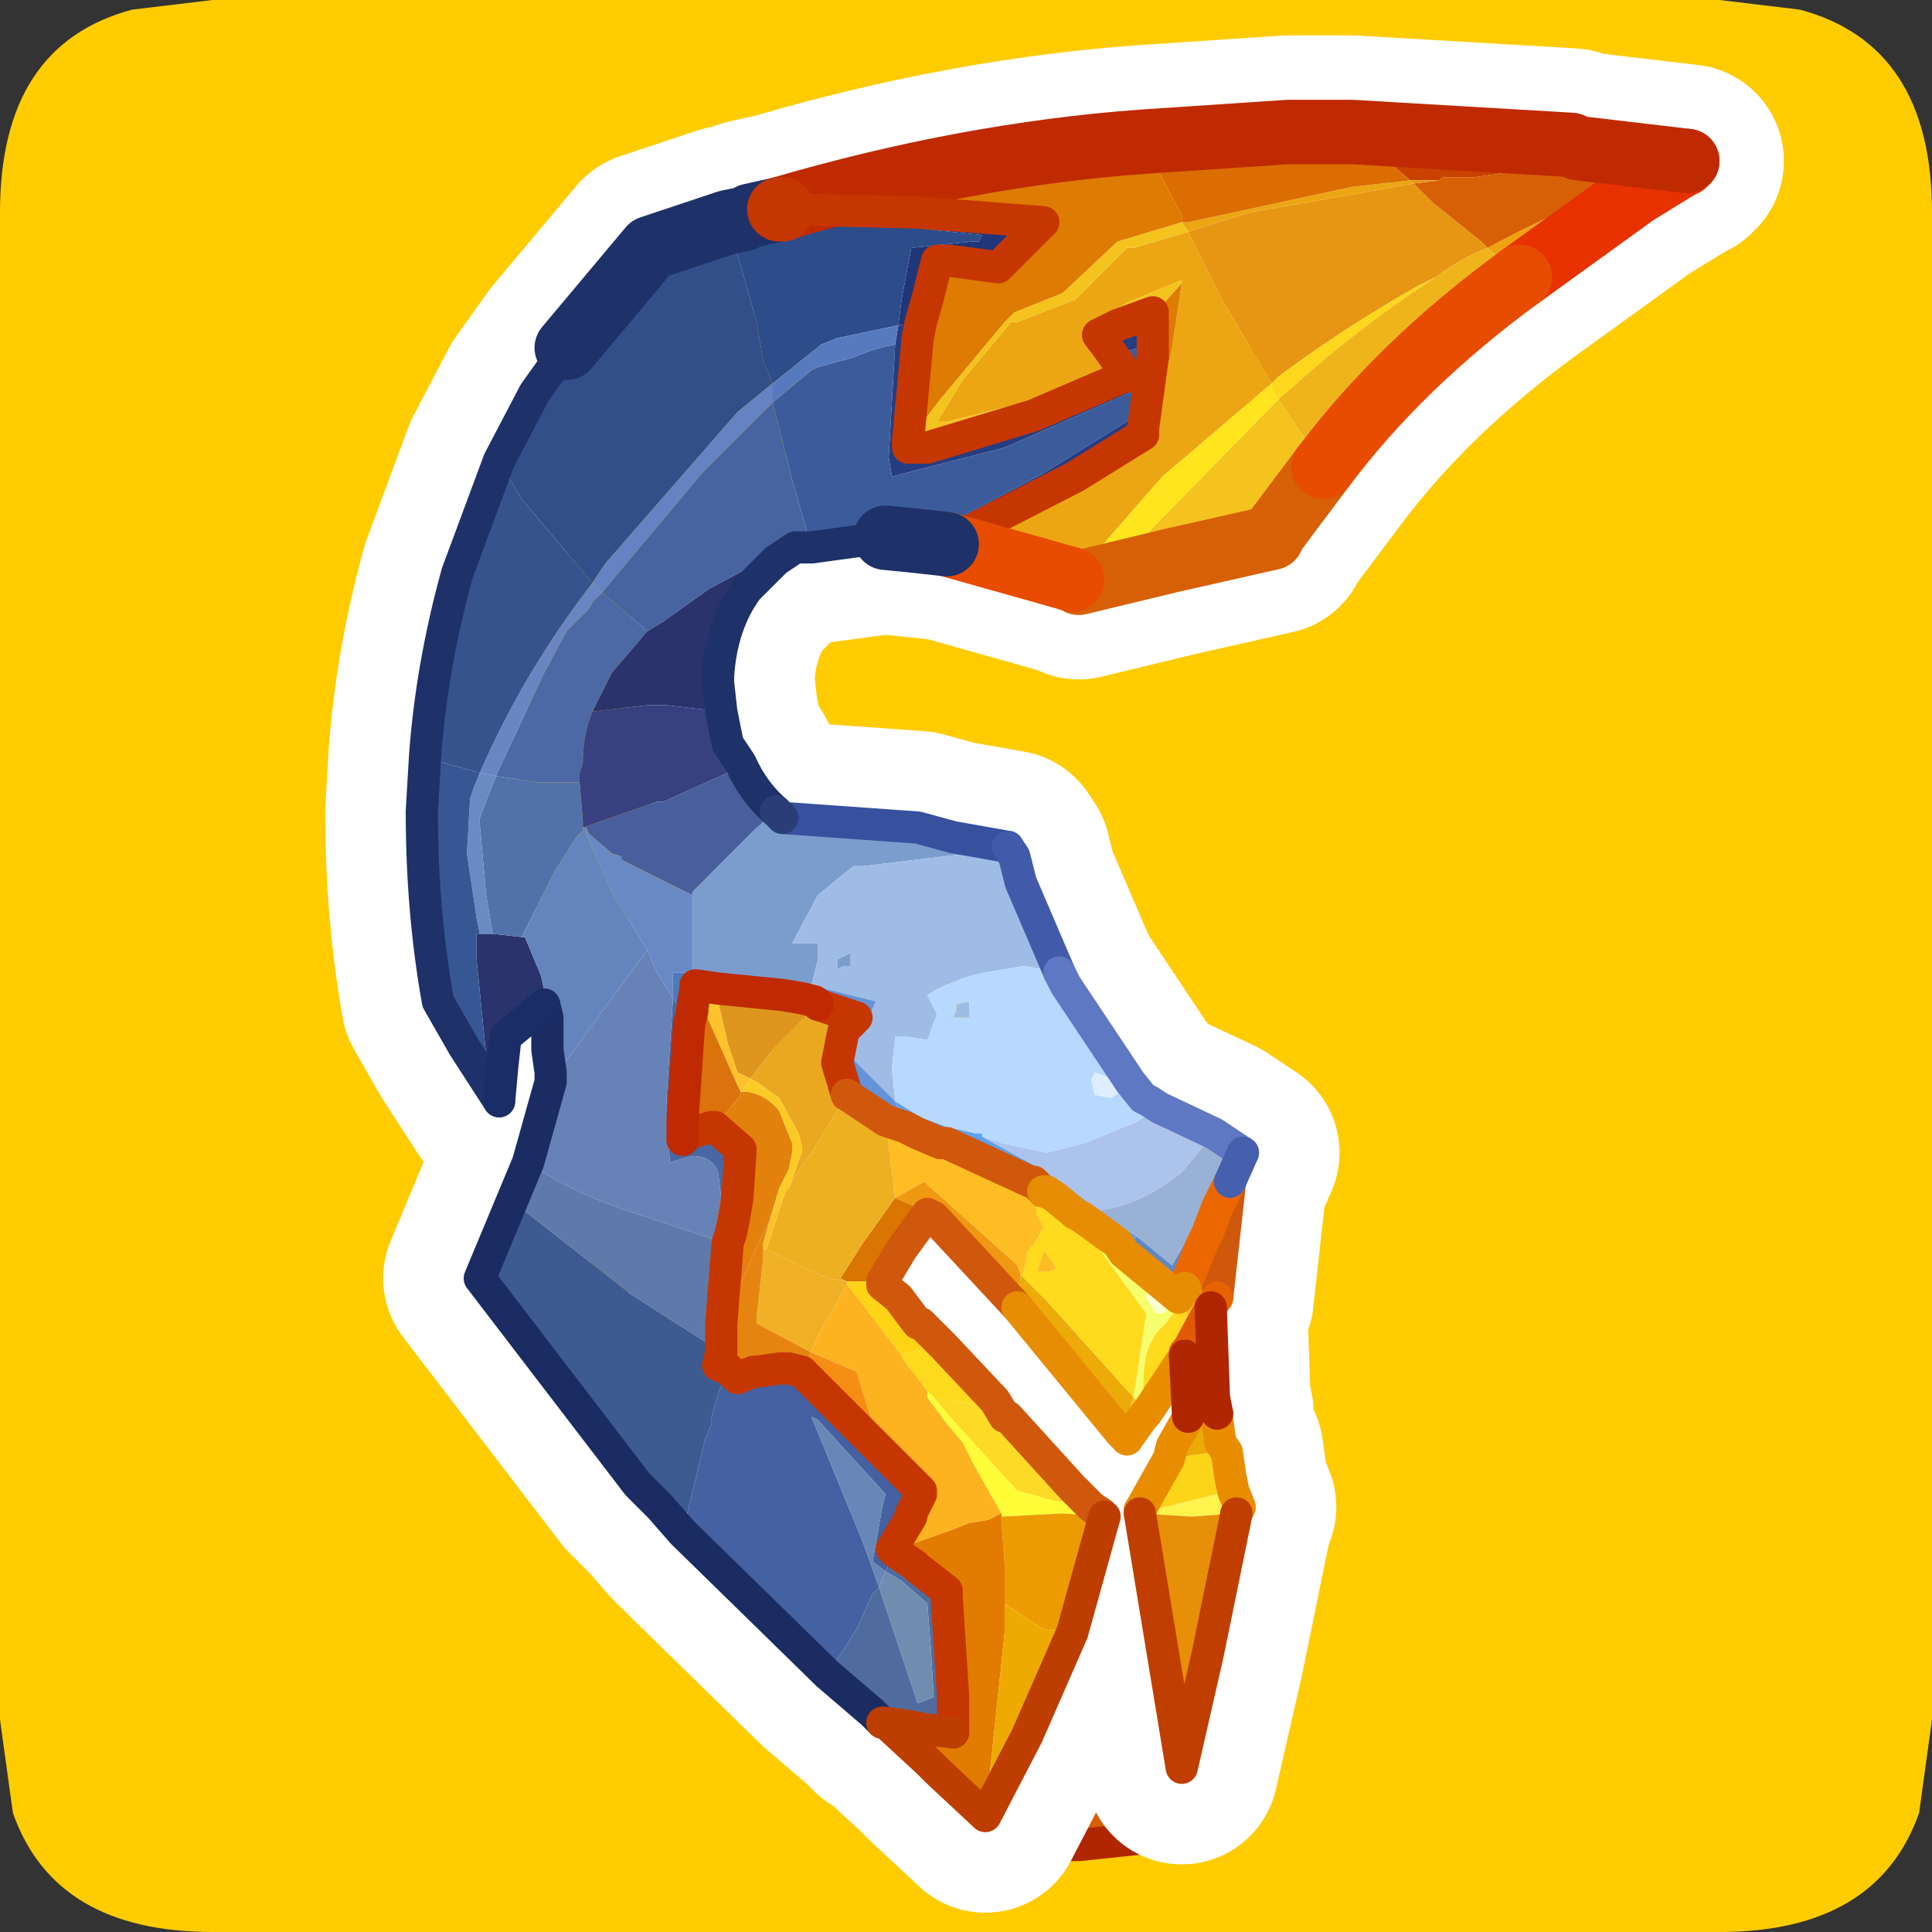<?xml version="1.0" encoding="UTF-8" standalone="no"?>
<svg xmlns:ffdec="https://www.free-decompiler.com/flash" xmlns:xlink="http://www.w3.org/1999/xlink" ffdec:objectType="frame" height="30.0px" width="30.0px" xmlns="http://www.w3.org/2000/svg">
  <rect width="100%" height="100%" fill="#333333" stroke="none"/>
  <g transform="matrix(1.0, 0.0, 0.0, 1.0, 0.0, 0.0)">
    <use ffdec:characterId="1" height="30.0" transform="matrix(1.0, 0.0, 0.0, 1.0, 0.0, 0.0)" width="30.0" xlink:href="#shape0"/>
  </g>
  <defs>
    <g id="shape0" transform="matrix(1.0, 0.0, 0.0, 1.0, 0.0, 0.0)">
      <path d="M0.0 0.0 L30.0 0.0 30.0 30.0 0.0 30.0 0.0 0.0" fill="#33cc66" fill-opacity="0.0" fill-rule="evenodd" stroke="none"/>
      <path d="M27.95 0.15 Q30.0 0.7 30.0 3.3 L30.0 26.7 29.8 28.15 Q29.15 30.0 26.7 30.0 L3.3 30.0 Q0.85 30.0 0.2 28.15 L0.0 26.7 0.0 3.3 Q0.0 0.7 2.05 0.15 L3.3 0.0 26.7 0.0 27.95 0.15" fill="#ffcc00" fill-rule="evenodd" stroke="none"/>
      <path d="M13.0 21.85 L13.0 21.75 12.35 17.8 14.7 17.9 18.35 18.0 18.5 21.3 18.65 23.35 18.15 22.3 17.95 22.5 17.65 22.9 16.45 22.0 14.65 19.95 13.8 20.75 13.0 21.85" fill="#15051c" fill-rule="evenodd" stroke="none"/>
      <path d="M13.0 21.85 L13.8 20.75 14.65 19.95 16.45 22.0 17.65 22.9 17.95 22.5 18.15 22.3 18.65 23.35 18.65 24.0 17.15 24.2 13.75 24.5 13.45 24.5 13.0 21.85" fill="#291141" fill-rule="evenodd" stroke="none"/>
      <path d="M18.7 24.4 L19.0 24.85 19.05 25.0 19.3 25.9 19.3 26.1 19.2 26.3 18.85 26.7 18.05 27.25 18.0 27.1 17.85 26.85 17.75 26.65 17.65 26.5 18.15 26.3 18.5 25.95 18.55 25.75 18.5 25.2 18.4 24.85 18.1 24.25 18.55 24.25 18.7 24.4 M12.4 25.7 L12.25 24.7 13.55 25.7 13.65 25.75 14.25 26.05 16.3 26.6 16.6 26.65 16.4 27.0 16.25 27.45 Q14.8 27.35 13.45 26.5 L12.4 25.7" fill="#de8600" fill-rule="evenodd" stroke="none"/>
      <path d="M18.65 24.0 L18.7 24.4 18.55 24.25 18.1 24.25 18.4 24.85 18.5 25.2 17.05 25.55 16.05 25.8 14.25 26.05 13.65 25.75 13.45 24.5 13.75 24.5 17.15 24.2 18.65 24.0" fill="#37274b" fill-rule="evenodd" stroke="none"/>
      <path d="M18.5 25.2 L18.55 25.75 18.5 25.95 18.15 26.3 17.65 26.5 17.55 26.55 16.95 26.6 16.65 26.65 16.6 26.65 16.3 26.6 14.25 26.05 16.05 25.8 17.05 25.55 18.5 25.2" fill="#33355c" fill-rule="evenodd" stroke="none"/>
      <path d="M19.3 26.1 L19.3 26.55 19.3 26.65 19.25 27.25 19.25 27.3 19.1 27.8 18.4 28.35 17.9 28.5 17.85 28.5 17.7 28.55 17.9 27.75 18.0 27.25 18.05 27.25 18.85 26.7 19.2 26.3 19.3 26.1 M16.55 28.65 L16.5 28.65 16.1 28.65 Q14.85 28.55 13.6 27.75 L13.1 27.4 12.6 27.0 12.45 26.1 12.4 25.7 13.45 26.5 Q14.8 27.35 16.25 27.45 L16.35 27.45 16.45 28.0 16.55 28.65" fill="#cd4e00" fill-rule="evenodd" stroke="none"/>
      <path d="M17.65 26.5 L17.75 26.65 17.85 26.85 18.0 27.1 18.05 27.25 18.0 27.25 17.95 27.25 17.9 27.3 16.6 27.45 16.35 27.45 16.25 27.45 16.4 27.0 16.6 26.65 16.65 26.65 16.95 26.6 17.55 26.55 17.65 26.5" fill="#e9aa0c" fill-rule="evenodd" stroke="none"/>
      <path d="M17.7 28.55 L16.75 28.65 16.6 28.65 16.55 28.65 16.45 28.0 16.35 27.45 16.6 27.45 17.9 27.3 17.95 27.25 18.0 27.25 17.9 27.75 17.7 28.55" fill="#d75e00" fill-rule="evenodd" stroke="none"/>
      <path d="M18.65 23.35 L18.5 21.3 18.35 18.0 14.7 17.9 12.35 17.8 13.0 21.75 13.0 21.85 13.45 24.5 13.65 25.75 13.55 25.7 12.25 24.7 12.4 25.7 12.45 26.1 12.6 27.0 13.1 27.4 13.6 27.75 Q14.85 28.55 16.1 28.65 L16.5 28.65 16.55 28.65 16.6 28.65 16.75 28.65 17.7 28.55 17.85 28.5 17.9 28.5 18.4 28.35 19.1 27.8 19.25 27.3 19.25 27.25 19.3 26.65 19.3 26.55 19.3 26.1 19.3 25.9 19.05 25.0 19.0 24.85 18.7 24.4 18.65 24.0 18.65 23.35 M18.5 25.2 L18.4 24.85 18.1 24.25 18.55 24.25 18.7 24.4 M18.5 25.2 L18.55 25.75 18.5 25.95 18.15 26.3 17.65 26.5 17.55 26.55 16.95 26.6 16.65 26.65 16.6 26.65 16.3 26.6 14.25 26.05 13.65 25.75" fill="none" stroke="#af2600" stroke-linecap="round" stroke-linejoin="round" stroke-width="0.5"/>
      <path d="M26.2 2.5 L24.5 2.3 24.4 2.25 21.0 2.05 20.0 2.05 17.75 2.2 Q15.0 2.4 12.1 3.25 L12.2 3.25 14.25 3.3 16.2 3.45 15.5 4.15 14.75 4.05 14.55 4.05 14.4 4.65 14.3 5.0 14.25 5.25 14.1 6.85 14.1 6.95 14.4 6.95 16.05 6.45 17.45 5.85 17.5 5.85 17.45 5.75 17.2 5.4 17.05 5.2 17.35 5.05 17.9 4.85 17.9 4.9 17.9 5.25 17.9 5.55 17.75 6.65 17.75 6.75 16.7 7.4 14.85 8.35 14.7 8.45 16.3 8.9 16.65 9.0 16.75 9.05 18.2 8.7 19.75 8.35 19.8 8.25 20.55 7.25 Q21.75 5.65 23.6 4.3 L25.4 3.0 26.05 2.6 26.15 2.55 26.2 2.5 M12.1 3.25 L11.65 3.35 11.55 3.4 11.3 3.45 10.1 3.85 8.8 5.4 8.3 6.1 7.75 7.15 7.1 8.9 Q6.7 10.35 6.6 11.75 L6.55 12.6 Q6.55 14.15 6.8 15.55 L7.2 16.25 7.75 17.1 7.8 16.55 7.85 16.1 8.45 15.6 8.5 15.8 8.5 16.3 8.55 16.65 8.55 16.8 8.2 18.05 7.95 18.65 7.45 19.85 9.9 23.05 10.25 23.4 10.6 23.8 12.85 26.0 13.55 26.6 13.7 26.75 13.75 26.75 14.1 26.8 14.35 26.85 14.8 26.9 14.8 26.35 14.7 24.8 14.7 24.7 14.25 24.35 14.2 24.3 13.9 24.1 13.85 24.05 14.15 23.55 14.15 23.5 14.3 23.2 14.3 23.15 13.7 22.55 13.55 22.4 13.35 22.2 13.15 22.0 12.45 21.3 12.25 21.25 12.1 21.25 11.75 21.3 11.7 21.3 11.45 21.4 11.3 21.25 11.15 21.2 11.2 21.0 11.2 20.55 11.3 19.3 11.35 19.15 11.4 18.9 11.45 18.6 11.5 17.85 11.1 17.5 11.05 17.5 10.7 17.6 10.6 17.7 10.6 17.35 10.7 15.9 10.75 15.7 10.75 15.65 10.8 15.35 10.8 15.3 11.15 15.35 12.15 15.45 12.45 15.5 12.65 15.55 12.7 15.6 13.3 15.8 13.1 16.0 13.0 16.5 13.15 17.0 13.75 17.4 14.05 17.5 14.25 17.6 14.6 17.75 14.7 17.75 16.0 18.35 16.05 18.35 16.2 18.5 16.25 18.5 16.4 18.6 16.7 18.85 16.8 18.9 17.35 19.3 17.45 19.45 18.3 20.15 18.4 20.0 18.45 19.85 18.65 19.35 18.75 19.15 18.9 18.75 19.1 18.35 19.3 17.9 18.85 17.6 18.0 17.2 17.85 17.1 17.75 17.05 17.55 16.8 16.55 15.3 16.45 15.1 15.85 13.7 15.75 13.3 15.65 13.15 14.8 13.0 14.25 12.85 12.15 12.7 12.05 12.6 Q11.7 12.3 11.5 11.85 L11.3 11.55 11.2 11.05 11.15 10.6 11.15 10.5 Q11.2 9.7 11.6 9.15 L12.05 8.7 12.35 8.5 12.45 8.5 12.5 8.5 12.6 8.5 13.7 8.35 13.75 8.35 14.25 8.4 14.7 8.45 M19.1 18.35 L18.9 20.15 18.8 20.3 18.85 21.7 18.9 21.95 18.9 22.05 18.95 22.4 19.05 22.55 19.1 22.9 19.15 23.15 19.25 23.4 19.2 23.5 18.75 25.7 18.35 27.45 17.7 23.5 17.7 23.45 18.15 22.65 18.2 22.45 18.4 22.1 18.45 22.0 18.4 21.05 17.8 21.95 17.75 22.0 17.5 22.35 17.4 22.25 15.8 20.3 14.5 18.9 14.4 18.85 14.0 19.4 13.7 19.9 13.7 19.95 13.95 20.15 14.25 20.55 14.3 20.55 14.65 20.9 15.45 21.75 15.6 22.0 15.65 22.0 16.65 23.1 16.95 23.4 17.1 23.5 17.15 23.55 16.65 25.35 15.95 26.95 15.3 28.2 14.55 27.5 14.4 27.35 13.75 26.75 M18.4 21.05 L18.4 21.0 18.45 20.95 18.75 20.4 18.8 20.3" fill="none" stroke="#ffffff" stroke-linecap="round" stroke-linejoin="round" stroke-width="3.0"/>
      <path d="M24.9 2.6 L26.15 2.55 26.05 2.6 25.25 2.9 25.05 2.7 24.9 2.6" fill="#d6430f" fill-rule="evenodd" stroke="none"/>
      <path d="M26.2 2.5 L26.15 2.55 24.9 2.6 24.85 2.55 24.5 2.3 26.2 2.5" fill="#c62b00" fill-rule="evenodd" stroke="none"/>
      <path d="M22.35 2.8 L22.4 2.75 22.75 2.75 22.9 2.75 23.6 2.65 24.9 2.6 25.05 2.7 25.25 2.9 Q24.2 3.25 23.1 3.85 L23.0 3.75 22.25 3.15 21.95 2.85 22.35 2.8" fill="#d76006" fill-rule="evenodd" stroke="none"/>
      <path d="M24.5 2.3 L24.85 2.55 24.9 2.6 23.6 2.65 22.9 2.75 22.75 2.75 22.4 2.75 22.35 2.8 21.9 2.8 21.0 2.05 24.4 2.25 24.5 2.3" fill="#c94200" fill-rule="evenodd" stroke="none"/>
      <path d="M22.35 2.8 L21.95 2.85 22.25 3.15 23.0 3.75 23.1 3.85 Q22.7 4.0 22.3 4.3 L22.0 4.45 Q20.85 5.1 19.85 5.85 L19.75 5.95 19.0 4.7 18.65 4.0 18.45 3.6 18.6 3.55 19.4 3.3 21.95 2.85 21.9 2.8 22.35 2.8" fill="#e79613" fill-rule="evenodd" stroke="none"/>
      <path d="M16.65 9.0 L16.3 8.9 14.7 8.45 14.85 8.35 16.7 7.4 17.75 6.75 17.75 6.7 18.05 6.05 18.2 5.4 18.35 4.4 18.35 4.35 17.5 4.7 16.85 5.1 17.35 5.7 17.4 5.75 16.5 6.1 14.7 6.55 14.55 6.55 14.95 5.9 15.7 5.0 15.8 5.0 16.7 4.65 17.35 4.0 17.5 3.85 17.6 3.85 18.45 3.6 18.35 3.45 18.45 3.45 21.0 2.9 21.9 2.8 21.95 2.85 19.4 3.3 18.6 3.55 18.45 3.6 18.65 4.0 19.0 4.7 19.75 5.95 18.05 7.4 16.65 9.0" fill="#eca613" fill-rule="evenodd" stroke="none"/>
      <path d="M19.75 5.95 L19.85 5.85 Q20.85 5.1 22.0 4.45 L22.3 4.3 Q21.45 4.85 20.6 5.55 L19.85 6.2 19.75 6.05 19.75 5.95" fill="#ffd71c" fill-rule="evenodd" stroke="none"/>
      <path d="M17.75 2.2 L20.0 2.05 21.0 2.05 21.9 2.8 21.0 2.9 18.45 3.45 18.35 3.45 18.35 3.35 17.75 2.2" fill="#db6d02" fill-rule="evenodd" stroke="none"/>
      <path d="M25.4 3.0 L23.6 4.3 23.1 3.85 Q24.2 3.25 25.25 2.9 L25.4 3.0" fill="#eea20f" fill-rule="evenodd" stroke="none"/>
      <path d="M26.05 2.6 L25.4 3.0 25.25 2.9 26.05 2.6" fill="#ee890f" fill-rule="evenodd" stroke="none"/>
      <path d="M23.6 4.3 Q21.75 5.65 20.55 7.25 L19.85 6.2 20.6 5.55 Q21.45 4.85 22.3 4.3 22.7 4.0 23.1 3.85 L23.6 4.3" fill="#efb41a" fill-rule="evenodd" stroke="none"/>
      <path d="M20.55 7.25 L19.8 8.25 19.1 8.35 17.9 8.45 17.65 8.45 19.85 6.2 20.55 7.25 M14.1 6.85 L14.6 6.2 15.6 5.0 15.75 4.85 16.5 4.55 17.35 3.75 18.35 3.45 18.45 3.6 17.6 3.85 17.5 3.85 17.35 4.0 16.7 4.65 15.8 5.0 15.7 5.0 14.95 5.9 14.55 6.55 14.7 6.55 16.5 6.1 17.4 5.75 17.35 5.7 16.85 5.1 17.5 4.7 18.35 4.35 18.35 4.4 17.9 4.9 17.9 4.85 17.35 5.05 17.05 5.2 17.2 5.4 17.45 5.75 17.5 5.85 17.45 5.85 16.05 6.45 14.4 6.95 14.1 6.95 14.1 6.85" fill="#f4c31e" fill-rule="evenodd" stroke="none"/>
      <path d="M12.1 3.25 Q15.0 2.4 17.75 2.2 L18.35 3.35 18.35 3.45 17.35 3.75 16.5 4.55 15.75 4.85 15.6 5.0 14.6 6.2 14.1 6.85 14.25 5.25 14.3 5.0 14.4 4.65 14.55 4.05 14.75 4.05 15.5 4.15 16.2 3.45 14.25 3.3 12.2 3.25 12.15 3.25 12.1 3.25 M17.9 4.9 L18.35 4.4 18.2 5.4 18.05 6.05 17.75 6.7 17.75 6.65 17.9 5.55 17.9 5.25 17.9 4.9" fill="#de7b02" fill-rule="evenodd" stroke="none"/>
      <path d="M11.65 3.35 L12.1 3.25 12.15 3.25 12.2 3.25 14.25 3.3 16.2 3.45 15.5 4.15 14.75 4.05 14.55 4.05 14.4 4.65 14.3 5.0 13.95 5.05 14.0 4.65 14.15 3.85 15.1 3.75 15.2 3.75 15.25 3.65 14.3 3.55 13.15 3.45 11.8 3.35 11.65 3.35" fill="#203679" fill-rule="evenodd" stroke="none"/>
      <path d="M14.7 8.45 L14.25 8.4 14.4 8.3 16.2 7.35 17.65 6.45 17.7 5.55 17.7 5.4 17.5 5.45 17.55 5.75 17.65 6.05 15.6 6.95 13.85 7.4 13.8 7.1 13.9 5.35 13.95 5.05 14.3 5.0 14.25 5.25 14.1 6.85 14.1 6.95 14.4 6.95 16.05 6.45 17.45 5.85 17.5 5.85 17.45 5.75 17.2 5.4 17.05 5.2 17.35 5.05 17.9 4.85 17.9 4.9 17.9 5.25 17.9 5.55 17.75 6.65 17.75 6.7 17.75 6.75 16.7 7.4 14.85 8.35 14.7 8.45" fill="#263d83" fill-rule="evenodd" stroke="none"/>
      <path d="M19.8 8.25 L19.75 8.35 18.2 8.7 16.75 9.05 16.65 9.0 18.05 7.4 19.75 5.95 19.75 6.05 19.85 6.2 17.65 8.45 17.9 8.45 19.1 8.35 19.8 8.25" fill="#ffe41e" fill-rule="evenodd" stroke="none"/>
      <path d="M14.25 8.4 L13.75 8.35 13.7 8.35 12.6 8.5 12.3 7.45 12.0 6.25 12.6 5.75 12.7 5.7 13.25 5.55 Q13.6 5.4 13.9 5.35 L13.8 7.1 13.85 7.4 15.6 6.95 17.65 6.05 17.55 5.75 17.5 5.45 17.7 5.4 17.7 5.55 17.65 6.45 16.2 7.35 14.4 8.3 14.25 8.4" fill="#3c5b9a" fill-rule="evenodd" stroke="none"/>
      <path d="M11.3 3.45 L11.55 3.4 11.65 3.35 11.8 3.35 13.15 3.45 14.3 3.55 15.25 3.65 15.2 3.75 15.1 3.75 14.15 3.85 14.0 4.65 13.95 5.05 13.0 5.25 12.75 5.35 12.0 5.95 11.85 5.6 11.75 5.0 11.35 3.6 11.3 3.45" fill="#2d4c8a" fill-rule="evenodd" stroke="none"/>
      <path d="M7.75 7.15 L8.3 6.1 8.8 5.4 10.1 3.85 11.3 3.45 11.35 3.6 11.75 5.0 11.85 5.6 12.0 5.95 11.45 6.4 9.4 8.75 9.2 9.05 8.1 7.75 7.75 7.15" fill="#324f8a" fill-rule="evenodd" stroke="none"/>
      <path d="M9.35 9.2 L9.2 9.35 9.15 9.45 8.8 9.8 8.45 10.45 7.7 12.05 7.45 12.0 Q8.15 10.4 9.2 9.05 L9.35 9.2" fill="#6986c2" fill-rule="evenodd" stroke="none"/>
      <path d="M7.7 12.05 L8.45 10.45 8.8 9.8 9.15 9.45 9.2 9.35 9.35 9.2 10.05 9.8 9.5 10.45 9.2 11.05 Q9.05 11.4 9.05 11.85 L9.0 12.0 9.0 12.15 8.8 12.15 8.35 12.15 7.7 12.05" fill="#4c69a5" fill-rule="evenodd" stroke="none"/>
      <path d="M9.35 9.2 L9.2 9.05 9.4 8.75 11.45 6.4 12.0 5.95 12.0 6.25 10.9 7.35 9.35 9.2" fill="#6583c2" fill-rule="evenodd" stroke="none"/>
      <path d="M12.45 8.5 L12.35 8.5 12.05 8.7 11.6 9.15 Q11.2 9.7 11.15 10.5 L11.15 10.6 11.2 11.05 10.35 10.95 10.05 10.95 9.2 11.05 9.5 10.45 10.05 9.8 10.3 9.65 11.0 9.15 12.3 8.45 12.45 8.5 M8.5 15.8 L8.45 15.6 7.85 16.1 7.8 16.55 7.75 17.1 7.55 16.4 7.4 14.9 7.4 14.5 7.45 14.5 7.55 14.5 7.65 14.5 8.1 14.55 8.15 14.55 8.4 15.15 8.5 15.6 8.5 15.65 8.5 15.8" fill="#2a336b" fill-rule="evenodd" stroke="none"/>
      <path d="M11.2 11.05 L11.3 11.55 11.5 11.85 11.3 12.0 10.3 12.45 10.2 12.45 9.05 12.85 9.05 12.75 9.0 12.15 9.0 12.0 9.05 11.85 Q9.05 11.4 9.2 11.05 L10.05 10.95 10.35 10.95 11.2 11.05" fill="#374180" fill-rule="evenodd" stroke="none"/>
      <path d="M12.6 8.5 L12.5 8.5 12.45 8.5 12.3 8.45 11.0 9.15 10.3 9.65 10.05 9.8 9.35 9.2 10.9 7.35 12.0 6.25 12.3 7.45 12.6 8.5" fill="#4764a0" fill-rule="evenodd" stroke="none"/>
      <path d="M6.6 11.75 Q6.7 10.35 7.1 8.9 L7.75 7.15 8.1 7.75 9.2 9.05 Q8.15 10.4 7.45 12.0 L6.9 11.85 6.6 11.75" fill="#36538e" fill-rule="evenodd" stroke="none"/>
      <path d="M12.0 6.25 L12.0 5.95 12.75 5.35 13.0 5.25 13.95 5.05 13.9 5.35 Q13.6 5.4 13.25 5.55 L12.7 5.7 12.6 5.75 12.0 6.25" fill="#577abf" fill-rule="evenodd" stroke="none"/>
      <path d="M12.05 12.6 L12.15 12.7 14.25 12.85 14.8 13.0 15.65 13.15 15.75 13.3 15.05 13.25 13.4 13.45 13.25 13.45 12.7 13.9 12.3 14.65 12.7 14.65 12.7 14.9 12.6 15.3 12.35 15.25 12.15 15.25 10.75 15.1 10.75 14.55 10.75 13.9 10.75 13.85 11.75 12.85 12.05 12.6 M13.1 15.0 L13.0 15.05 13.0 14.9 13.2 14.8 13.2 15.0 13.1 15.0" fill="#7b9dcd" fill-rule="evenodd" stroke="none"/>
      <path d="M15.75 13.3 L15.85 13.7 16.45 15.1 15.9 15.0 15.3 15.1 Q14.8 15.2 14.4 15.45 L14.55 15.75 14.4 16.15 14.1 16.1 13.9 16.1 13.85 16.6 13.9 17.1 13.2 16.4 13.6 15.55 12.6 15.3 12.7 14.9 12.7 14.65 12.3 14.65 12.7 13.9 13.25 13.45 13.4 13.45 15.05 13.25 15.75 13.3 M14.8 15.8 L14.85 15.7 14.85 15.6 15.05 15.55 15.05 15.65 15.05 15.8 14.8 15.8 M13.1 15.0 L13.2 15.0 13.2 14.8 13.0 14.9 13.0 15.05 13.1 15.0" fill="#9fbce6" fill-rule="evenodd" stroke="none"/>
      <path d="M11.5 11.85 Q11.7 12.3 12.05 12.6 L11.75 12.85 10.75 13.85 10.75 13.9 9.85 13.45 9.65 13.35 9.65 13.3 9.5 13.25 9.15 12.95 9.1 12.85 9.05 12.85 10.2 12.45 10.3 12.45 11.3 12.0 11.5 11.85" fill="#495e9c" fill-rule="evenodd" stroke="none"/>
      <path d="M11.65 16.75 L11.45 16.65 11.3 16.2 11.15 15.55 12.15 15.6 12.5 15.65 12.65 15.65 12.5 15.8 12.3 16.0 12.0 16.3 11.65 16.75" fill="#de961e" fill-rule="evenodd" stroke="none"/>
      <path d="M13.3 15.8 L13.1 16.0 13.0 16.5 13.15 17.0 12.6 17.9 12.45 18.1 12.35 18.25 12.25 18.45 12.45 17.9 12.45 17.8 12.4 17.6 12.1 17.05 11.75 16.8 11.65 16.75 12.0 16.3 12.3 16.0 12.5 15.8 12.65 15.65 13.3 15.8" fill="#eaa820" fill-rule="evenodd" stroke="none"/>
      <path d="M12.45 15.5 L12.65 15.55 12.7 15.6 13.3 15.8 12.65 15.65 12.5 15.65 12.15 15.6 11.15 15.55 11.3 16.2 11.45 16.65 11.65 16.75 11.6 16.85 11.5 16.95 11.45 16.85 10.85 15.5 10.8 15.35 10.8 15.3 11.15 15.35 12.15 15.45 12.45 15.5" fill="#ffc22c" fill-rule="evenodd" stroke="none"/>
      <path d="M12.6 15.3 L13.6 15.55 13.2 16.4 13.9 17.1 14.05 17.5 13.75 17.4 13.15 17.0 13.0 16.5 13.1 16.0 13.3 15.8 12.7 15.6 12.65 15.55 12.45 15.5 12.45 15.45 12.6 15.3" fill="#6393d9" fill-rule="evenodd" stroke="none"/>
      <path d="M10.75 15.1 L12.15 15.25 12.35 15.25 12.6 15.3 12.45 15.45 12.45 15.5 12.15 15.45 11.15 15.35 10.8 15.3 10.8 15.35 10.75 15.65 10.75 15.7 10.7 15.9 10.45 15.5 10.45 15.3 10.45 15.1 10.75 15.1" fill="#4d7abb" fill-rule="evenodd" stroke="none"/>
      <path d="M10.8 15.35 L10.85 15.5 11.45 16.85 11.5 16.95 11.5 17.0 11.1 17.5 11.05 17.5 10.7 17.6 10.6 17.7 10.6 17.35 10.7 15.9 10.75 15.7 10.75 15.65 10.8 15.35" fill="#db720c" fill-rule="evenodd" stroke="none"/>
      <path d="M10.75 13.9 L10.75 14.55 10.75 15.1 10.45 15.1 10.45 15.3 10.45 15.5 10.2 15.1 10.05 14.75 9.5 13.85 9.1 12.95 9.1 12.85 9.15 12.95 9.5 13.25 9.65 13.3 9.65 13.35 9.85 13.45 10.75 13.9" fill="#6889c4" fill-rule="evenodd" stroke="none"/>
      <path d="M10.45 15.5 L10.7 15.9 10.6 17.35 10.6 17.7 10.7 17.6 11.05 17.5 11.1 17.5 11.5 17.85 11.45 18.6 11.4 18.9 11.35 19.15 11.3 19.3 11.1 19.25 11.15 18.85 11.2 18.6 11.15 18.2 Q11.05 17.95 10.75 17.95 L10.4 18.05 10.35 17.05 10.45 15.5" fill="#4968a3" fill-rule="evenodd" stroke="none"/>
      <path d="M11.1 17.5 L11.5 17.0 11.5 16.95 11.6 16.95 Q11.9 17.0 12.1 17.25 L12.3 17.75 12.3 17.9 12.25 18.15 12.1 18.45 11.95 18.95 11.75 19.35 11.3 20.4 11.2 20.55 11.3 19.3 11.35 19.15 11.4 18.9 11.45 18.6 11.5 17.85 11.1 17.5" fill="#e2810c" fill-rule="evenodd" stroke="none"/>
      <path d="M11.5 16.95 L11.6 16.85 11.65 16.75 11.75 16.8 12.1 17.05 12.4 17.6 12.45 17.8 12.45 17.9 12.25 18.45 12.2 18.5 11.95 18.95 12.1 18.45 12.25 18.15 12.3 17.9 12.3 17.75 12.1 17.25 Q11.9 17.0 11.6 16.95 L11.5 16.95" fill="#fcca25" fill-rule="evenodd" stroke="none"/>
      <path d="M8.2 18.05 L8.55 16.8 10.05 14.75 10.2 15.1 10.45 15.5 10.35 17.05 10.4 18.05 10.75 17.95 Q11.05 17.95 11.15 18.2 L11.2 18.6 11.15 18.85 11.1 19.25 10.05 18.9 Q8.9 18.55 8.2 18.05" fill="#6782b6" fill-rule="evenodd" stroke="none"/>
      <path d="M16.45 15.1 L16.55 15.3 17.55 16.8 17.75 17.05 17.85 17.1 18.0 17.2 17.6 17.45 17.45 17.5 16.85 17.75 16.25 17.9 15.55 17.75 15.25 17.65 15.25 17.6 15.15 17.6 14.7 17.5 14.3 17.35 13.9 17.1 13.85 16.6 13.9 16.1 14.1 16.1 14.4 16.15 14.55 15.75 14.4 15.45 Q14.8 15.2 15.3 15.1 L15.9 15.0 16.45 15.1 M14.8 15.8 L15.05 15.8 15.05 15.65 15.05 15.55 14.85 15.6 14.85 15.7 14.8 15.8 M16.95 16.75 L16.95 16.8 17.0 17.0 17.25 17.05 17.4 16.95 17.25 16.75 17.0 16.65 16.95 16.75" fill="#b7d9ff" fill-rule="evenodd" stroke="none"/>
      <path d="M14.05 17.5 L13.9 17.1 14.3 17.35 14.7 17.5 15.15 17.6 15.25 17.6 15.25 17.65 16.25 18.2 16.0 18.35 14.7 17.75 14.6 17.75 14.25 17.6 14.05 17.5" fill="#5ea2ee" fill-rule="evenodd" stroke="none"/>
      <path d="M7.7 12.05 L8.35 12.15 8.8 12.15 9.0 12.15 9.05 12.75 9.05 12.85 9.05 12.9 8.95 13.0 8.6 13.55 8.1 14.55 7.65 14.5 7.55 13.9 7.45 12.8 7.45 12.7 7.7 12.05" fill="#5171aa" fill-rule="evenodd" stroke="none"/>
      <path d="M8.55 16.8 L8.55 16.65 8.5 16.3 8.5 15.8 8.5 15.65 8.5 15.6 8.4 15.15 8.15 14.55 8.1 14.55 8.6 13.55 8.95 13.0 9.05 12.9 9.05 12.85 9.1 12.85 9.1 12.95 9.5 13.85 10.05 14.75 8.55 16.8" fill="#6484bd" fill-rule="evenodd" stroke="none"/>
      <path d="M7.45 12.0 L7.7 12.05 7.45 12.7 7.45 12.8 7.55 13.9 7.65 14.5 7.55 14.5 7.45 14.5 7.4 14.25 7.25 13.25 7.3 12.4 7.35 12.25 7.45 12.0" fill="#6a8ac4" fill-rule="evenodd" stroke="none"/>
      <path d="M7.75 17.1 L7.2 16.25 6.8 15.55 Q6.55 14.15 6.55 12.6 L6.6 11.75 6.9 11.85 7.45 12.0 7.35 12.25 7.3 12.4 7.25 13.25 7.4 14.25 7.45 14.5 7.4 14.5 7.4 14.9 7.55 16.4 7.75 17.1" fill="#365793" fill-rule="evenodd" stroke="none"/>
      <path d="M7.95 18.65 L8.2 18.05 Q8.9 18.55 10.05 18.9 L11.1 19.25 11.05 19.8 11.05 20.9 9.8 20.1 7.95 18.65" fill="#5f7aaa" fill-rule="evenodd" stroke="none"/>
      <path d="M10.6 23.8 L10.25 23.4 9.9 23.05 7.45 19.85 7.95 18.65 9.8 20.1 11.05 20.9 11.05 19.8 11.1 19.25 11.3 19.3 11.2 20.55 11.2 21.0 11.15 21.2 11.3 21.25 11.15 21.65 11.05 22.0 11.05 22.1 10.95 22.35 10.6 23.8" fill="#3d5b91" fill-rule="evenodd" stroke="none"/>
      <path d="M13.75 17.4 L14.05 17.5 14.25 17.6 14.6 17.75 14.7 17.75 16.0 18.35 16.05 18.35 16.2 18.5 16.1 18.75 16.1 18.85 16.2 19.05 16.1 19.25 15.95 19.45 15.9 19.75 15.85 19.8 15.8 19.65 14.35 18.35 13.9 18.6 13.85 18.2 13.75 17.4 M16.15 19.6 L16.2 19.45 16.2 19.4 16.35 19.6 16.4 19.7 16.3 19.75 16.2 19.75 16.1 19.75 16.15 19.6" fill="#febd23" fill-rule="evenodd" stroke="none"/>
      <path d="M14.5 18.9 L14.4 18.85 14.0 19.4 13.7 19.9 13.4 19.9 13.15 19.9 13.05 19.85 13.4 19.3 13.9 18.6 14.25 18.75 14.5 18.9" fill="#da7500" fill-rule="evenodd" stroke="none"/>
      <path d="M15.8 20.3 L14.5 18.9 14.25 18.75 13.9 18.6 14.35 18.35 15.8 19.65 15.85 19.8 15.8 20.3" fill="#f09811" fill-rule="evenodd" stroke="none"/>
      <path d="M13.15 17.0 L13.75 17.4 13.85 18.2 13.9 18.6 13.4 19.3 13.05 19.85 13.15 19.9 12.85 19.85 11.9 19.4 12.2 18.5 12.25 18.45 12.35 18.25 12.45 18.1 12.6 17.9 13.15 17.0" fill="#edb021" fill-rule="evenodd" stroke="none"/>
      <path d="M13.15 19.9 L13.15 19.95 12.7 20.75 12.6 21.0 12.5 20.95 11.75 20.55 11.75 20.45 11.85 19.55 11.85 19.4 11.9 19.4 12.85 19.85 13.15 19.9" fill="#f0b126" fill-rule="evenodd" stroke="none"/>
      <path d="M13.7 19.9 L13.7 19.95 13.95 20.15 14.25 20.55 14.3 20.55 14.65 20.9 14.1 21.0 14.05 21.0 14.0 21.05 13.2 20.0 13.15 19.95 13.15 19.9 13.4 19.9 13.7 19.9" fill="#ffd415" fill-rule="evenodd" stroke="none"/>
      <path d="M12.6 21.0 L12.7 20.75 13.15 19.95 13.2 20.0 14.0 21.05 14.05 21.15 14.25 21.4 14.4 21.6 14.4 21.7 14.7 22.1 14.95 22.4 15.1 22.7 15.55 23.5 15.45 23.55 15.35 23.6 15.05 23.65 14.8 23.75 13.95 24.05 13.85 24.05 14.15 23.55 14.15 23.5 14.3 23.2 14.3 23.15 13.7 22.55 13.55 22.15 13.55 22.1 13.3 21.3 12.6 21.0" fill="#fdb320" fill-rule="evenodd" stroke="none"/>
      <path d="M11.95 18.95 L12.2 18.5 11.9 19.4 11.85 19.4 11.85 19.3 11.95 18.95" fill="#ffc02c" fill-rule="evenodd" stroke="none"/>
      <path d="M11.85 19.4 L11.85 19.55 11.75 20.45 11.75 20.55 12.5 20.95 12.6 21.0 12.45 21.3 12.25 21.25 12.1 21.25 11.75 21.3 11.2 21.0 11.2 20.55 11.3 20.4 11.75 19.35 11.95 18.95 11.85 19.3 11.85 19.4" fill="#e58510" fill-rule="evenodd" stroke="none"/>
      <path d="M11.2 21.0 L11.75 21.3 11.7 21.3 11.45 21.4 11.3 21.25 11.15 21.2 11.2 21.0" fill="#d44905" fill-rule="evenodd" stroke="none"/>
      <path d="M12.85 26.0 L10.6 23.8 10.95 22.35 11.05 22.1 11.05 22.0 11.15 21.65 11.3 21.25 11.45 21.4 11.7 21.3 11.75 21.3 12.1 21.25 12.25 21.25 12.45 21.3 13.15 22.0 13.35 22.2 13.55 22.4 13.7 22.55 14.3 23.15 14.15 23.5 14.15 23.55 13.85 24.05 13.9 24.1 13.75 24.4 13.55 24.25 13.7 23.4 13.75 23.2 12.7 22.05 12.6 22.0 13.4 23.95 13.65 24.65 13.55 24.75 13.3 25.3 12.85 26.0" fill="#4461a1" fill-rule="evenodd" stroke="none"/>
      <path d="M12.45 21.3 L12.6 21.0 13.3 21.3 13.55 22.1 13.55 22.15 13.7 22.55 13.55 22.4 13.35 22.2 13.15 22.0 12.45 21.3" fill="#f58f14" fill-rule="evenodd" stroke="none"/>
      <path d="M13.65 24.65 L13.4 23.95 12.6 22.0 12.7 22.05 13.75 23.2 13.7 23.4 13.55 24.25 13.75 24.4 13.65 24.65" fill="#6788b6" fill-rule="evenodd" stroke="none"/>
      <path d="M14.65 20.9 L15.45 21.75 15.6 22.0 15.35 21.85 14.5 21.7 14.4 21.6 14.25 21.4 14.05 21.15 14.0 21.05 14.05 21.0 14.1 21.0 14.65 20.9" fill="#ffd91c" fill-rule="evenodd" stroke="none"/>
      <path d="M15.6 22.0 L15.65 22.0 16.65 23.1 16.95 23.4 16.35 23.3 15.8 23.15 15.75 23.1 14.75 22.0 14.5 21.7 15.35 21.85 15.6 22.0" fill="#fdda26" fill-rule="evenodd" stroke="none"/>
      <path d="M16.95 23.4 L17.1 23.5 17.15 23.55 16.5 23.5 15.55 23.55 15.55 23.5 15.1 22.7 14.95 22.4 14.7 22.1 14.4 21.7 14.4 21.6 14.5 21.7 14.75 22.0 15.75 23.1 15.8 23.15 16.35 23.3 16.95 23.4" fill="#fffc38" fill-rule="evenodd" stroke="none"/>
      <path d="M16.95 16.75 L17.0 16.65 17.25 16.75 17.4 16.95 17.25 17.05 17.0 17.0 16.95 16.8 16.95 16.75" fill="#deedff" fill-rule="evenodd" stroke="none"/>
      <path d="M18.85 17.6 L19.15 17.8 18.75 18.7 18.2 19.65 17.65 19.2 17.05 18.8 Q17.75 18.7 18.35 18.2 L18.85 17.6" fill="#99b1d5" fill-rule="evenodd" stroke="none"/>
      <path d="M19.15 17.8 L19.3 17.9 19.1 18.35 18.9 18.75 18.75 19.15 18.65 19.35 18.45 19.85 18.4 20.0 18.3 20.15 17.45 19.45 17.65 19.2 18.2 19.65 18.75 18.7 19.15 17.8" fill="#5e88c6" fill-rule="evenodd" stroke="none"/>
      <path d="M18.0 17.2 L18.85 17.6 18.35 18.2 Q17.75 18.7 17.05 18.8 L16.8 18.6 16.35 18.35 16.25 18.2 15.25 17.65 15.55 17.75 16.25 17.9 16.85 17.75 17.45 17.5 17.6 17.45 18.0 17.2" fill="#acc3ec" fill-rule="evenodd" stroke="none"/>
      <path d="M19.1 18.35 L18.9 20.15 18.8 20.3 18.75 20.4 18.45 20.95 18.45 20.75 18.4 20.15 18.4 20.0 18.45 19.85 18.65 19.35 18.75 19.15 18.9 18.75 19.1 18.35" fill="#ffc521" fill-rule="evenodd" stroke="none"/>
      <path d="M18.15 20.25 Q18.15 20.4 17.95 20.4 L17.8 20.15 17.8 20.1 17.85 20.05 17.85 20.0 17.9 20.0 18.05 20.1 18.15 20.25" fill="#fcffd0" fill-rule="evenodd" stroke="none"/>
      <path d="M18.15 20.25 L18.05 20.1 17.9 20.0 17.85 20.0 17.85 20.05 17.8 20.1 17.8 20.15 17.95 20.4 Q18.15 20.4 18.15 20.25 M17.45 19.45 L18.3 20.15 18.4 20.0 18.4 20.15 18.1 20.55 17.95 20.7 17.9 20.8 Q17.75 21.0 17.75 21.6 L17.65 21.75 17.6 21.7 17.7 21.05 17.75 20.7 17.8 20.4 17.0 19.3 16.7 18.9 16.65 18.85 16.4 18.6 16.7 18.85 16.8 18.9 17.35 19.3 17.45 19.45" fill="#f8ff6d" fill-rule="evenodd" stroke="none"/>
      <path d="M18.8 20.3 L18.85 21.7 18.9 21.95 18.75 21.95 18.45 22.0 18.4 21.05 18.4 21.0 18.45 20.95 18.75 20.4 18.8 20.3" fill="#d96205" fill-rule="evenodd" stroke="none"/>
      <path d="M16.2 18.5 L16.05 18.35 16.0 18.35 16.25 18.2 16.35 18.35 16.8 18.6 17.05 18.8 17.65 19.2 17.45 19.45 17.35 19.3 16.8 18.9 16.7 18.85 16.4 18.6 16.25 18.5 16.2 18.5" fill="#6e97e2" fill-rule="evenodd" stroke="none"/>
      <path d="M15.85 19.8 L15.9 19.75 15.95 19.45 16.1 19.25 16.2 19.05 16.1 18.85 16.1 18.75 16.2 18.5 16.25 18.5 16.4 18.6 16.65 18.85 16.7 18.9 17.0 19.3 17.8 20.4 17.75 20.7 17.7 21.05 17.6 21.7 16.25 20.2 15.85 19.8 M17.75 21.6 Q17.75 21.0 17.9 20.8 L17.95 20.7 18.1 20.55 18.4 20.15 18.45 20.75 18.35 20.85 17.75 21.6 M16.15 19.6 L16.1 19.75 16.2 19.75 16.3 19.75 16.4 19.7 16.35 19.6 16.2 19.4 16.2 19.45 16.15 19.6" fill="#ffda1d" fill-rule="evenodd" stroke="none"/>
      <path d="M18.4 21.05 L17.8 21.95 17.75 22.0 17.75 21.6 18.35 20.85 18.45 20.75 18.45 20.95 18.4 21.0 18.4 21.05 M17.4 22.25 L15.8 20.3 15.85 19.8 16.25 20.2 17.6 21.7 17.4 22.25" fill="#ecab08" fill-rule="evenodd" stroke="none"/>
      <path d="M17.75 22.0 L17.5 22.35 17.4 22.25 17.6 21.7 17.65 21.75 17.75 21.6 17.75 22.0" fill="#ffbd19" fill-rule="evenodd" stroke="none"/>
      <path d="M18.9 21.95 L18.9 22.05 18.95 22.4 19.05 22.55 18.85 22.55 18.9 23.2 18.3 23.35 17.7 23.5 17.7 23.45 18.15 22.65 18.85 22.55 18.8 22.4 18.75 21.95 18.9 21.95" fill="#fcd518" fill-rule="evenodd" stroke="none"/>
      <path d="M18.15 22.65 L18.2 22.45 18.4 22.1 18.45 22.0 18.75 21.95 18.8 22.4 18.85 22.55 18.15 22.65" fill="#ecaa06" fill-rule="evenodd" stroke="none"/>
      <path d="M19.05 22.55 L19.1 22.9 19.15 23.15 19.25 23.4 19.2 23.5 18.5 23.55 17.7 23.5 18.3 23.35 18.9 23.2 18.85 22.55 19.05 22.55" fill="#fff34d" fill-rule="evenodd" stroke="none"/>
      <path d="M17.15 23.55 L16.65 25.35 16.2 25.3 15.6 24.9 15.6 24.8 15.6 24.3 15.55 23.6 15.55 23.55 16.5 23.5 17.15 23.55" fill="#ec9c02" fill-rule="evenodd" stroke="none"/>
      <path d="M15.3 28.2 L14.55 27.5 14.4 27.35 13.75 26.75 14.1 26.8 14.35 26.85 14.8 26.9 14.8 26.35 14.7 24.8 14.7 24.7 14.25 24.35 14.2 24.3 13.9 24.1 13.85 24.05 13.95 24.05 14.8 23.75 15.05 23.65 15.35 23.6 15.45 23.55 15.55 23.5 15.55 23.55 15.55 23.6 15.6 24.3 15.6 24.8 15.6 24.9 15.6 25.35 15.3 28.2" fill="#e27c00" fill-rule="evenodd" stroke="none"/>
      <path d="M16.65 25.35 L15.95 26.95 15.3 28.2 15.6 25.35 15.6 24.9 16.2 25.3 16.65 25.35" fill="#eeaa00" fill-rule="evenodd" stroke="none"/>
      <path d="M19.2 23.5 L18.75 25.7 18.35 27.45 17.7 23.5 18.5 23.55 19.2 23.5" fill="#e78f08" fill-rule="evenodd" stroke="none"/>
      <path d="M13.75 26.75 L13.7 26.75 13.55 26.6 12.85 26.0 13.3 25.3 13.55 24.75 13.65 24.65 14.25 26.45 14.5 26.35 14.45 25.55 14.4 24.9 14.0 24.55 13.75 24.4 13.9 24.1 14.2 24.3 14.25 24.35 14.7 24.7 14.7 24.8 14.8 26.35 14.8 26.9 14.35 26.85 14.1 26.8 13.75 26.75" fill="#506c9f" fill-rule="evenodd" stroke="none"/>
      <path d="M13.65 24.65 L13.75 24.4 14.0 24.55 14.4 24.9 14.45 25.55 14.5 26.35 14.25 26.45 13.65 24.65" fill="#6f8daf" fill-rule="evenodd" stroke="none"/>
      <path d="M26.15 2.55 L26.2 2.5 M26.15 2.55 L26.05 2.6 25.4 3.0 23.6 4.3" fill="none" stroke="#e73200" stroke-linecap="round" stroke-linejoin="round" stroke-width="1.0"/>
      <path d="M26.2 2.5 L24.5 2.3 24.4 2.25 21.0 2.05 20.0 2.05 17.75 2.2 Q15.0 2.4 12.1 3.25" fill="none" stroke="#bf2a00" stroke-linecap="round" stroke-linejoin="round" stroke-width="1.0"/>
      <path d="M14.1 6.85 L14.1 6.95 14.4 6.95 16.05 6.45 17.45 5.85 17.5 5.85 17.45 5.75 17.2 5.4 17.05 5.2 17.35 5.05 17.9 4.85 17.9 4.9 17.9 5.25 17.9 5.55 17.75 6.65 17.75 6.7 17.75 6.75 16.7 7.4 14.85 8.35 14.7 8.45 M14.3 5.0 L14.4 4.65 14.55 4.05 14.75 4.05 15.5 4.15 16.2 3.45 14.25 3.3 12.2 3.25 12.15 3.25 M14.3 5.0 L14.25 5.25 14.1 6.85 M12.7 15.6 L13.3 15.8 13.1 16.0 13.0 16.5 13.15 17.0 M10.6 17.7 L10.7 17.6 11.05 17.5 11.1 17.5 11.5 17.85 11.45 18.6 11.4 18.9 11.35 19.15 11.3 19.3 11.2 20.55 11.2 21.0 11.15 21.2 11.3 21.25 11.45 21.4 11.7 21.3 11.75 21.3 12.1 21.25 12.25 21.25 12.45 21.3 13.15 22.0 13.35 22.2 13.55 22.4 13.7 22.55 14.3 23.15 14.3 23.2 14.15 23.5 14.15 23.55 13.85 24.05 13.9 24.1 14.2 24.3 14.25 24.35 14.7 24.7 14.7 24.8 14.8 26.35 14.8 26.9" fill="none" stroke="#c63600" stroke-linecap="round" stroke-linejoin="round" stroke-width="0.5"/>
      <path d="M20.55 7.25 L19.8 8.25 19.75 8.35 18.2 8.7 16.75 9.05 16.65 9.0" fill="none" stroke="#d76006" stroke-linecap="round" stroke-linejoin="round" stroke-width="1.0"/>
      <path d="M23.6 4.3 Q21.75 5.65 20.55 7.25 M16.65 9.0 L16.3 8.9 14.7 8.45" fill="none" stroke="#e74c00" stroke-linecap="round" stroke-linejoin="round" stroke-width="1.0"/>
      <path d="M14.7 8.45 L14.25 8.4 13.75 8.35 M8.8 5.4 L10.1 3.85 11.3 3.45 11.55 3.4 11.65 3.35 12.1 3.25" fill="none" stroke="#1e3169" stroke-linecap="round" stroke-linejoin="round" stroke-width="1.0"/>
      <path d="M12.15 3.25 L12.1 3.25" fill="none" stroke="#c63600" stroke-linecap="round" stroke-linejoin="round" stroke-width="1.0"/>
      <path d="M13.75 8.35 L13.7 8.35 12.6 8.5 12.5 8.5 12.45 8.5 12.35 8.5 12.05 8.7 11.6 9.15 Q11.2 9.7 11.15 10.5 L11.15 10.6 11.2 11.05 11.3 11.55 11.5 11.85 Q11.7 12.3 12.05 12.6 M7.75 17.1 L7.2 16.25 6.8 15.55 Q6.55 14.15 6.55 12.6 L6.6 11.75 Q6.7 10.35 7.1 8.9 L7.75 7.15 8.3 6.1 8.8 5.4" fill="none" stroke="#1e3169" stroke-linecap="round" stroke-linejoin="round" stroke-width="0.5"/>
      <path d="M12.15 12.7 L14.25 12.85 14.8 13.0 15.65 13.15" fill="none" stroke="#37519f" stroke-linecap="round" stroke-linejoin="round" stroke-width="0.5"/>
      <path d="M12.05 12.6 L12.15 12.7" fill="none" stroke="#2a3d77" stroke-linecap="round" stroke-linejoin="round" stroke-width="0.5"/>
      <path d="M12.45 15.5 L12.65 15.55 12.7 15.6 M12.45 15.5 L12.15 15.45 11.15 15.35 10.8 15.3 10.8 15.35 10.75 15.65 10.75 15.7 10.7 15.9 10.6 17.35 10.6 17.7" fill="none" stroke="#bf2a00" stroke-linecap="round" stroke-linejoin="round" stroke-width="0.5"/>
      <path d="M13.7 26.75 L13.55 26.6 12.85 26.0 10.6 23.8 10.25 23.4 9.9 23.05 7.45 19.85 7.95 18.65 8.2 18.05 8.55 16.8 8.55 16.65 8.5 16.3 8.5 15.8 8.45 15.6" fill="none" stroke="#1b2c62" stroke-linecap="round" stroke-linejoin="round" stroke-width="0.5"/>
      <path d="M8.45 15.6 L7.85 16.1 7.8 16.55 7.75 17.1" fill="none" stroke="#1a2d66" stroke-linecap="round" stroke-linejoin="round" stroke-width="0.5"/>
      <path d="M19.1 18.35 L18.9 20.15 M17.7 23.5 L17.7 23.45 M15.8 20.3 L14.5 18.9 14.4 18.85 14.0 19.4 13.7 19.9 13.7 19.95 13.95 20.15 14.25 20.55 14.3 20.55 14.65 20.9 15.45 21.75 15.6 22.0 15.65 22.0 16.65 23.1 16.95 23.4 17.1 23.5 17.15 23.55 M13.15 17.0 L13.75 17.4 14.05 17.5 14.25 17.6 14.6 17.75 14.7 17.75 16.0 18.35 16.05 18.35 16.2 18.5" fill="none" stroke="#d0580d" stroke-linecap="round" stroke-linejoin="round" stroke-width="0.5"/>
      <path d="M15.65 13.15 L15.75 13.3 15.85 13.7 16.45 15.1" fill="none" stroke="#415baa" stroke-linecap="round" stroke-linejoin="round" stroke-width="0.5"/>
      <path d="M16.45 15.1 L16.55 15.3 17.55 16.8 17.75 17.05 17.85 17.1 18.0 17.2 18.85 17.6 19.15 17.8 19.3 17.9" fill="none" stroke="#5f78c4" stroke-linecap="round" stroke-linejoin="round" stroke-width="0.5"/>
      <path d="M18.4 20.0 L18.45 19.85 18.65 19.35 18.75 19.15 18.9 18.75 19.1 18.35" fill="none" stroke="#ec6700" stroke-linecap="round" stroke-linejoin="round" stroke-width="0.5"/>
      <path d="M17.5 22.35 L17.4 22.25 15.8 20.3 M18.4 20.0 L18.3 20.15 17.45 19.45 17.35 19.3 16.8 18.9 16.7 18.85 16.4 18.6 16.25 18.5 16.2 18.5" fill="none" stroke="#e78d04" stroke-linecap="round" stroke-linejoin="round" stroke-width="0.5"/>
      <path d="M18.9 20.15 L18.8 20.3 M18.45 20.95 L18.4 21.0 18.4 21.05" fill="none" stroke="#e56400" stroke-linecap="round" stroke-linejoin="round" stroke-width="0.5"/>
      <path d="M18.45 20.95 L18.75 20.4 18.8 20.3" fill="none" stroke="#e25904" stroke-linecap="round" stroke-linejoin="round" stroke-width="0.5"/>
      <path d="M19.3 17.9 L19.1 18.35" fill="none" stroke="#4760ad" stroke-linecap="round" stroke-linejoin="round" stroke-width="0.5"/>
      <path d="M18.9 21.95 L18.9 22.05 18.95 22.4 19.05 22.55 19.1 22.9 19.15 23.15 19.25 23.4 19.2 23.5 M17.7 23.45 L18.15 22.65 18.2 22.45 18.4 22.1 18.45 22.0 M18.4 21.05 L17.8 21.95 17.75 22.0 17.5 22.35" fill="none" stroke="#e98d00" stroke-linecap="round" stroke-linejoin="round" stroke-width="0.5"/>
      <path d="M18.8 20.3 L18.85 21.7 18.9 21.95 M18.45 22.0 L18.4 21.05" fill="none" stroke="#af2600" stroke-linecap="round" stroke-linejoin="round" stroke-width="0.5"/>
      <path d="M17.15 23.55 L16.65 25.35 15.95 26.95 15.3 28.2 14.55 27.5 14.4 27.35 13.75 26.75 13.7 26.75 M14.8 26.9 L14.35 26.85 14.1 26.8 13.75 26.75" fill="none" stroke="#bd3e00" stroke-linecap="round" stroke-linejoin="round" stroke-width="0.5"/>
      <path d="M19.2 23.5 L18.75 25.7 18.35 27.45 17.7 23.5" fill="none" stroke="#bf3e00" stroke-linecap="round" stroke-linejoin="round" stroke-width="0.5"/>
    </g>
  </defs>
</svg>
